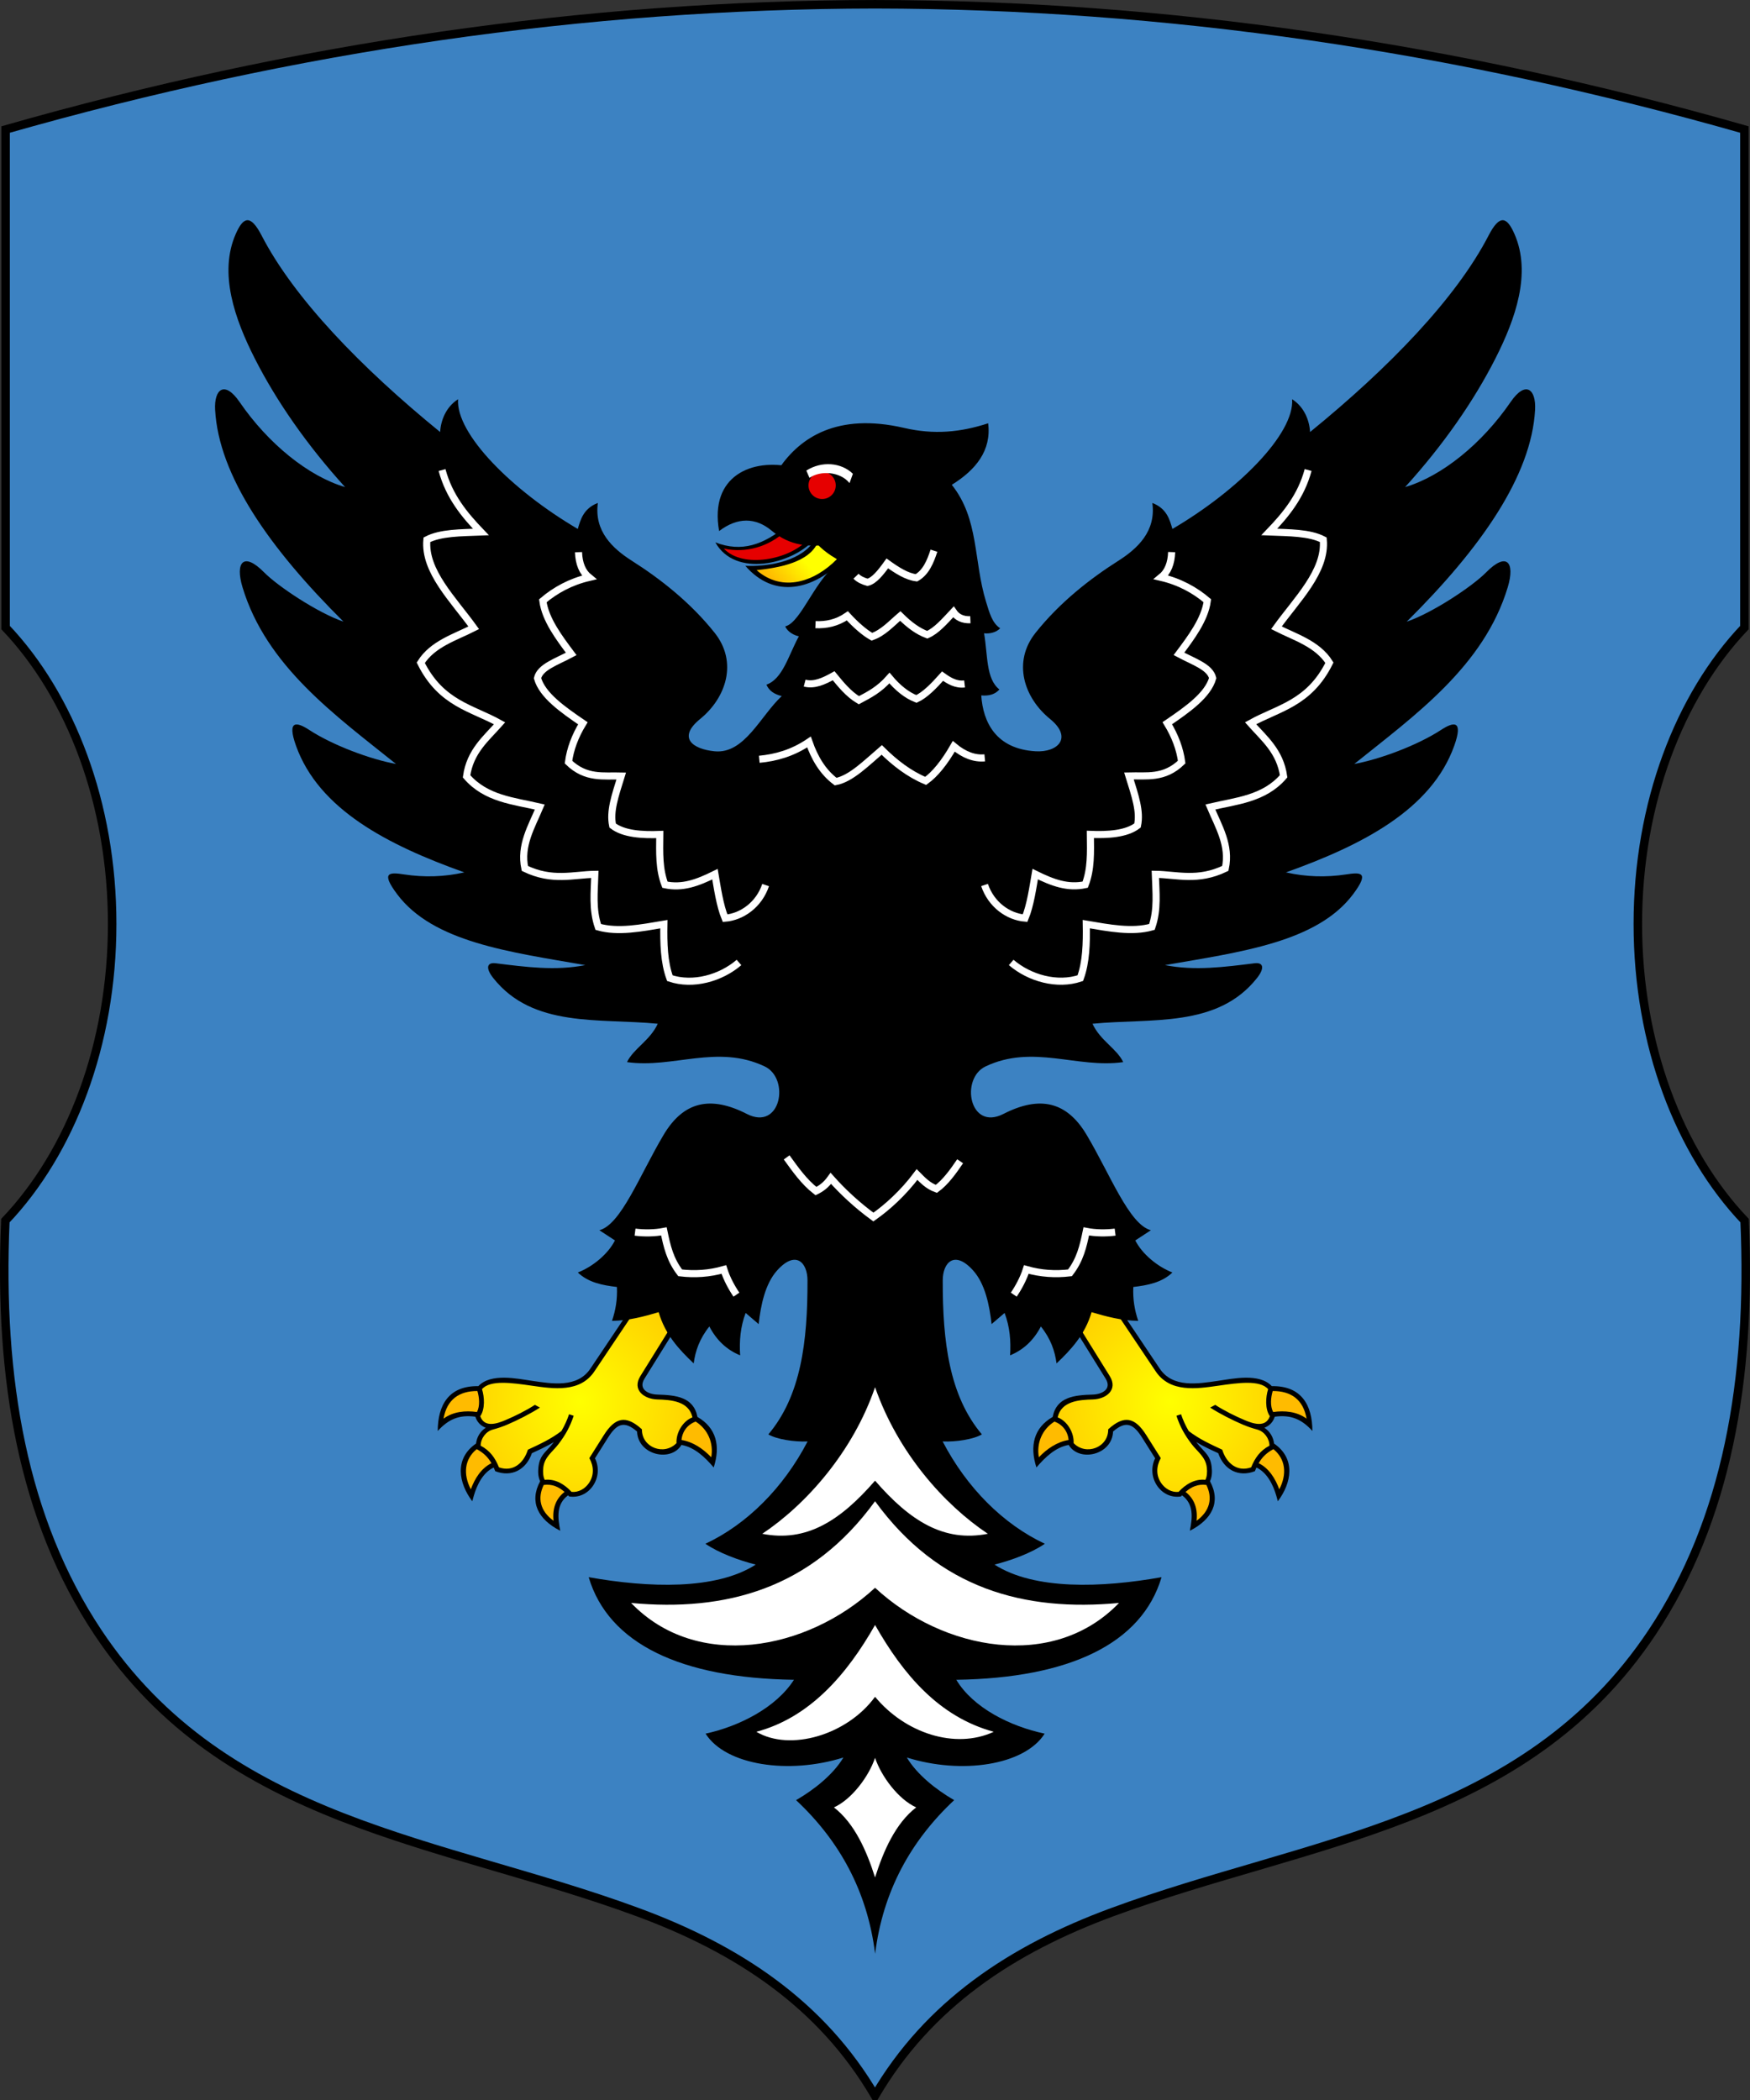 <svg xmlns="http://www.w3.org/2000/svg" xmlns:xlink="http://www.w3.org/1999/xlink" viewBox="0 0 300 360"><rect x="0" y="0" width="300" height="360" fill="#333333" stroke="none"/><defs><linearGradient id="3" y2="129.13" gradientUnits="userSpaceOnUse" x2="101.14" y1="130.2" x1="101.7" xlink:href="#0"/><linearGradient id="2" y2="434.89" xlink:href="#3" gradientUnits="userSpaceOnUse" x2="351.89" y1="440.63" x1="356.41"/><linearGradient id="4" y2="452.7" xlink:href="#3" gradientUnits="userSpaceOnUse" x2="357.7" y1="448.52" x1="362.17"/><radialGradient id="0" gradientUnits="userSpaceOnUse" cy="593.31" cx="324.42" r="30.13"><stop stop-color="#ff0"/><stop stop-color="#fb0" offset="1"/></radialGradient><radialGradient id="1" gradientUnits="userSpaceOnUse" cx="94.6" cy="161.22" r="10.87" gradientTransform="matrix(-2.772 0 0 2.772 687.81 146.43)" xlink:href="#0"/></defs><g transform="translate(-224.99-353.06)"><g fill-rule="evenodd"><path d="m446.74 524.78c2.935 0 5.315 2.38 5.315 5.315v5.314c0 2.935-2.38 5.315-5.315 5.315h-5.315v-15.944zm0 21.259c5.87 0 10.63-4.76 10.63-10.63v-5.314c0-5.87-4.76-10.63-10.63-10.63h-10.63v26.574zm-21.26-26.574h5.315v26.574h-5.315zm-10.63 0h5.315v26.574h-5.315l-10.63-16.684v16.684h-5.315v-26.574h5.315l10.63 16.684zm-79.72 0h15.945v5.315h-10.63v5.315h10.63v5.315h-10.63v5.315h10.63v5.315h-15.945zm-21.26-0h5.315v21.26h10.63v5.315h-15.945zm55.809 21.26h5.313c4.402 0 7.972-3.57 7.972-7.972s-3.637-7.957-7.972-7.972h-5.313v5.315h5.313c1.467 0 2.658 1.19 2.658 2.658s-1.19 2.658-2.658 2.658h-5.313zm5.313-26.575c10.272 0 18.602 8.33 18.602 18.602s-8.33 18.602-18.602 18.602-18.602-8.33-18.602-18.602 8.33-18.602 18.602-18.602m-13.287 18.602c0 7.337 5.95 13.287 13.287 13.287 7.337 0 13.287-5.95 13.287-13.287 0-7.337-5.95-13.287-13.287-13.287-7.337 0-13.287 5.95-13.287 13.287" fill="#a90000"/><path d="m374.99 712.33c9.169-15.674 23.464-25.13 40.682-31.474 33.595-12.381 70.64-15.07 92.54-47.971 12.793-19.224 17.05-43.33 15.857-70.57-11.128-11.707-18.307-30.13-18.307-50.856 0-20.7 7.162-39.11 18.268-50.814v-85.38c-49.68-14.184-99.36-21.401-149.04-21.473-49.679.072-99.36 7.289-149.04 21.473v85.38c11.11 11.709 18.268 30.12 18.268 50.814 0 20.724-7.179 39.15-18.307 50.856-1.198 27.24 3.064 51.35 15.857 70.57 21.897 32.903 58.944 35.59 92.54 47.971 17.218 6.345 31.512 15.8 40.681 31.474z" stroke="#000" stroke-width="1.459" fill="#3c82c2"/></g><path d="m359.89 443.17l4.6 2.474c-3.749 4.131-13.481 6.479-16.862.403 4.545 1.734 8.192.42 12.262-2.877"/><path d="m349.07 447.1c3.317 3.528 11.346 1.827 14.282-1.439l-3.734-1.506c-2.891 2.642-6.768 3.772-10.548 2.945" fill="#e60000"/><path d="m352.76 450.06c3.286.156 8.865-.505 11.462-3.81l3.286-.802 1.978 3.602c-5.02 5.117-11.706 6.786-16.725 1.01"/><path d="m368.46 448.91l-1.395-2.541-2.133.162c-1.9 3.33-7.623 3.975-10.24 4.269 4.457 3.916 10.02 1.95 13.768-1.89" fill="url(#4)"/><path d="m360.75 433.12l7.377 13.11c-4.405.831-7.823.348-10.851-2.191-2.747-2.303-5.867-2.335-9.01.059-1.691-9.568 5.743-12.498 12.482-10.98"/><path d="m348.79 442.86c3.212-2.111 6.57-1.428 9.224.866 2.43 2.099 5.577 2.409 8.673 2.088l-6.472-11.934c-1.441-.24-2.793-.429-4.266-.273-5.06.537-7.452 4.456-7.159 9.253" fill="url(#2)"/><path d="m441.74 597.82c.981.641 1.526 1.615 1.663 2.707 3.768 2.595 3 6.767.642 9.896l-.251-.92c-.546-1.886-1.572-3.999-3.416-4.868-.093.202-.183.414-.27.634-2.807 1.084-5.306-.261-6.278-3.088-1.281-.592-2.565-1.176-3.774-1.908.188.24.383.476.584.707 1.034 1.188 1.841 1.689 2.063 3.553.1.841.063 1.707-.288 2.45 1.908 3.545.371 6.556-3.451 8.492.452-2.267.695-4.574-1.339-6.072-.06.063-.12.128-.18.193-1.644.255-3.157-.47-4.085-1.825-.956-1.393-1.101-3.194-.347-4.717l-2.213-3.511c-1.469-2.331-2.728-3.05-5-1.078-.146 4.04-5.811 5.314-7.608 2.298-2.28.402-4.063 2.145-5.529 3.86-1.192-3.681-.455-6.794 2.787-8.66.651-3.434 3.721-3.744 6.862-3.831 1.647-.049 3.313-.961 2.212-2.733l-7.922-12.749 7.451-3.501 9.753 14.543c2.232 3.327 6.555 2.581 9.938 2.092 2.58-.373 7.121-1.39 9.268.902 5.06-.084 6.938 3.215 6.962 7.689-1.82-1.997-3.648-2.827-6.456-2.449-.276.882-.859 1.542-1.777 1.894"/><path d="m442.68 595.84c-.851-1.215-.722-3.326-.296-4.638-1.411-1.622-5.142-1.082-8.524-.594-3.761.543-8.29 1.211-10.749-2.455l-9.355-13.948-5.953 2.798 7.427 11.953c1.46 2.35-.595 3.943-2.898 4.01-2.353.066-5.413.278-6.03 3.07 1.68.647 2.827 2.647 2.736 4.414 2.124 2.207 5.976.756 5.928-2.364 2.753-2.521 4.616-2.038 6.54 1.013l2.474 3.924c-.775 1.388-.843 2.946.071 4.278.666.972 1.779 1.634 2.983 1.509 1.177-1.281 2.773-2.27 4.592-2.067.265-.479.344-1.294.248-2.111-.215-1.814-1.548-2.635-2.585-3.987-1.188-1.548-1.996-2.986-2.625-4.881l.791-.261c.322.969.761 1.935 1.312 2.876 1.768 1.361 3.738 2.271 5.747 3.199.712 2.287 2.53 3.878 4.958 3.03.676-1.662 1.548-2.87 3.144-3.719-.017-1.232-.884-2.431-2.092-2.761-.87-.236-1.61-.483-2.477-.849-1.687-.713-3.954-1.857-5.596-2.918l.866-.465c1.605 1.036 3.411 1.92 5.05 2.615 1.376.582 3.595 1.375 4.312-.67" fill="url(#1)"/><path d="m443.17 591.52c-.333 1.106-.467 2.558.071 3.602 1.977-.287 4.095-.08 5.735 1.139-.577-3.295-2.671-4.746-5.806-4.741m.117 9.966c-1.173.624-1.938 1.391-2.529 2.408 1.773.853 2.876 2.672 3.538 4.474 1.338-2.575 1.103-5.18-1.01-6.882m-11.488 6.133c-1.439-.191-2.568.327-3.568 1.199 1.549 1.199 2.099 2.929 1.881 4.949 2.317-1.68 2.783-3.891 1.687-6.149m-23.619-7.699c-.127-1.445-1.017-2.657-2.427-3.159-2.108 1.323-3.1 3.68-2.671 6.118 1.366-1.432 3.118-2.65 5.098-2.959" fill="#fb0"/><path d="m308.26 597.82c-.982.641-1.527 1.615-1.663 2.707-3.767 2.595-3 6.767-.642 9.896l.251-.92c.546-1.886 1.572-3.999 3.417-4.868.093.202.182.414.269.634 2.808 1.084 5.307-.261 6.279-3.088 1.281-.592 2.565-1.176 3.774-1.908-.188.24-.383.476-.584.707-1.035 1.188-1.841 1.689-2.063 3.553-.099.841-.063 1.707.289 2.45-1.908 3.545-.371 6.556 3.45 8.492-.452-2.267-.695-4.574 1.339-6.072.06.063.12.128.18.193 1.644.255 3.156-.47 4.085-1.825.956-1.393 1.101-3.194.347-4.717l2.213-3.511c1.469-2.331 2.727-3.05 5-1.078.146 4.04 5.811 5.314 7.609 2.298 2.28.402 4.063 2.145 5.529 3.86 1.192-3.681.455-6.794-2.787-8.66-.652-3.434-3.722-3.744-6.862-3.831-1.647-.049-3.313-.961-2.212-2.733l7.921-12.749-7.45-3.501-9.754 14.543c-2.232 3.327-6.555 2.581-9.938 2.092-2.579-.373-7.12-1.39-9.267.902-5.055-.084-6.938 3.215-6.962 7.689 1.82-1.997 3.647-2.827 6.456-2.449.276.882.86 1.542 1.778 1.894"/><path d="m306.83 591.52c.332 1.106.467 2.558-.072 3.602-1.977-.287-4.095-.08-5.735 1.139.578-3.295 2.671-4.746 5.807-4.741m-.117 9.966c1.173.624 1.938 1.391 2.529 2.408-1.773.853-2.875 2.672-3.538 4.474-1.339-2.575-1.103-5.18 1.01-6.882m11.488 6.133c1.438-.191 2.568.327 3.568 1.199-1.549 1.199-2.1 2.929-1.882 4.949-2.317-1.68-2.783-3.891-1.686-6.149m23.619-7.699c.128-1.445 1.017-2.657 2.427-3.159 2.109 1.323 3.1 3.68 2.671 6.118-1.366-1.432-3.117-2.65-5.098-2.959" fill="#fb0"/><path d="m307.32 595.84c.851-1.215.722-3.326.296-4.638 1.411-1.622 5.142-1.082 8.524-.594 3.761.543 8.29 1.211 10.749-2.455l9.355-13.948 5.953 2.798-7.427 11.953c-1.46 2.35.595 3.943 2.898 4.01 2.353.066 5.413.278 6.03 3.07-1.68.647-2.827 2.647-2.736 4.414-2.124 2.207-5.976.756-5.928-2.364-2.753-2.521-4.616-2.038-6.54 1.013l-2.474 3.924c.775 1.388.843 2.946-.071 4.278-.666.972-1.779 1.634-2.983 1.509-1.177-1.281-2.773-2.27-4.592-2.067-.265-.479-.344-1.294-.248-2.111.215-1.814 1.548-2.635 2.585-3.987 1.188-1.548 1.996-2.986 2.625-4.881l-.791-.261c-.322.969-.761 1.935-1.312 2.876-1.768 1.361-3.738 2.271-5.747 3.199-.712 2.287-2.53 3.878-4.958 3.03-.676-1.662-1.548-2.87-3.144-3.719.017-1.232.884-2.431 2.092-2.761.87-.236 1.61-.483 2.477-.849 1.687-.713 3.954-1.857 5.596-2.918l-.866-.465c-1.605 1.036-3.411 1.92-5.05 2.615-1.376.582-3.595 1.375-4.312-.67" fill="url(#0)"/><g fill-rule="evenodd"><path d="m359.6 460.44c.396.956 1.557 1.557 2.337 1.697-1.809 3.334-2.768 7.308-5.56 8.296.45 1.037 1.31 1.63 2.625 1.957-3.655 3.401-6.385 9.973-11.517 9.463-3.782-.375-6.41-2.333-2.464-5.545 4.444-3.618 6.493-9.738 2.464-14.787-4.142-5.191-9.281-9.215-14.171-12.323-3.297-2.095-6.498-5.074-5.833-9.915-2.51.944-2.995 2.955-3.442 4.456-11.325-6.645-20.932-16.333-20.523-22.24-2.069 1.325-2.959 3.613-3.074 5.624-13.622-11.1-25.06-22.962-30.599-33.68-1.948-3.77-3.168-3.144-4.425-.308-2.986 6.738-.162 14.653 3.237 21.357 3.7 7.297 8.962 14.875 15.494 22.07-6.29-1.855-13.187-7.439-18.09-14.59-2.569-3.749-4.389-2.195-4.191 1.349.63 11.285 9.267 23.672 22.01 36.31-4.384-1.489-11.246-6.05-13.615-8.454-3.497-3.555-5-1.764-3.699 2.558 4.092 13.554 15.967 21.984 26.308 30.29-4.383-.793-10.856-3.208-14.876-5.836-2.122-1.388-3.87-1.77-2.259 2.726 3.91 10.908 15.696 17 28.85 21.696-3.437.783-6.902.87-10.312.351-2.5-.381-4.063-.439-1.228 3.36 6.168 8.266 19.307 9.93 32.28 12.185-5.117 1.01-10.215.325-15.354-.315-1.548-.193-1.76.847-.427 2.532 6.797 8.593 18.15 6.852 28.2 7.835-1.335 2.899-4.154 4.25-5.268 6.575 7.865 1.134 15.472-3.115 23.595.738 4.391 2.082 2.778 11.135-3.063 8.145-6.276-3.212-10.886-2.098-14.272 3.609-4.102 6.914-7.283 15.341-11 16.332.89.582 1.779 1.163 2.669 1.745-1.146 2.285-3.753 4.481-6.361 5.499 1.79 1.716 4.201 2.188 6.701 2.482.096 2.157-.23 4-.843 5.806 2.864-.028 5.485-.746 7.995-1.487 1.113 3.816 3.471 6.389 6.01 8.782.274-2.11.992-4.22 2.684-6.33 1.227 2.358 2.985 4.01 5.276 4.947-.151-2.422.028-4.844.943-7.266.744.637 1.488 1.274 2.232 1.911.357-3.24 1.115-6.9 3.142-9.17 3.212-3.596 5.223-1.377 5.23 1.667.025 10.57-1.129 19.797-6.711 26.412 1.395.827 4.4 1.314 6.727 1.209-4.135 7.948-10.405 14.213-17.518 17.539 2.288 1.57 5.708 2.831 8.626 3.573-6.813 4.384-18.355 3.989-28.636 2.156 3.385 11.394 15.77 17.297 35.19 17.591-3.086 4.807-9.418 7.983-15.15 9.233 3.467 5.458 14.303 7.03 23.631 4.088-1.731 2.907-5.03 5.532-8.116 7.309 7.472 6.996 12.219 15.641 13.55 26.338 1.331-10.697 6.079-19.342 13.55-26.338-3.083-1.777-6.386-4.402-8.117-7.309 9.328 2.944 20.16 1.37 23.631-4.088-5.917-1.251-12.261-4.426-15.15-9.233 19.42-.294 31.805-6.197 35.19-17.591-10.281 1.833-21.823 2.228-28.636-2.156 2.918-.742 6.337-2 8.626-3.573-7.113-3.325-13.384-9.59-17.518-17.539 2.327.105 5.331-.382 6.727-1.209-5.582-6.616-6.733-15.842-6.711-26.412.004-3.045 2.02-5.264 5.23-1.667 2.028 2.27 2.785 5.93 3.142 9.17.744-.637 1.488-1.274 2.232-1.911.913 2.422 1.094 4.844.943 7.266 2.29-.94 4.049-2.589 5.276-4.947 1.692 2.11 2.409 4.22 2.684 6.33 2.536-2.394 4.894-4.966 6.01-8.782 2.51.741 5.131 1.458 7.995 1.487-.613-1.802-.939-3.649-.843-5.806 2.501-.294 4.912-.766 6.702-2.482-2.608-1.018-5.215-3.214-6.361-5.499.889-.582 1.779-1.163 2.669-1.745-3.719-.992-6.899-9.418-11-16.332-3.386-5.707-7.996-6.82-14.272-3.609-5.841 2.99-7.454-6.06-3.063-8.145 8.123-3.852 15.731.397 23.596-.738-1.114-2.325-3.933-3.676-5.268-6.575 10.05-.983 21.403.758 28.2-7.835 1.333-1.685 1.121-2.725-.427-2.532-5.139.64-10.237 1.325-15.354.315 12.969-2.254 26.11-3.918 32.28-12.185 2.834-3.798 1.272-3.74-1.228-3.36-3.409.519-6.875.433-10.311-.351 13.154-4.692 24.941-10.788 28.85-21.696 1.611-4.495-.136-4.113-2.259-2.726-4.02 2.628-10.493 5.04-14.876 5.836 10.341-8.305 22.22-16.735 26.308-30.29 1.305-4.322-.201-6.114-3.698-2.558-2.369 2.408-9.232 6.965-13.615 8.454 12.738-12.634 21.375-25.02 22-36.31.198-3.544-1.622-5.097-4.191-1.349-4.901 7.151-11.798 12.735-18.09 14.59 6.533-7.195 11.795-14.773 15.494-22.07 3.399-6.705 6.223-14.62 3.237-21.357-1.257-2.836-2.477-3.462-4.425.308-5.538 10.719-16.977 22.585-30.599 33.68-.114-2.01-1-4.298-3.074-5.624.41 5.908-9.197 15.596-20.522 22.24-.447-1.501-.932-3.511-3.443-4.456.665 4.842-2.536 7.82-5.833 9.915-4.89 3.108-10.03 7.132-14.171 12.323-4.03 5.05-1.98 11.17 2.465 14.787 3.946 3.211 1.329 5.766-2.465 5.545-6.845-.398-9.02-5.03-9.323-9.575 1.352.108 2.355-.181 3.111-1.021-2.333-1.825-1.977-5.898-2.631-9.635.784.117 2.075-.085 2.756-.864-1.377-.884-1.855-2.714-2.406-4.507-2.185-7.107-1.178-14.161-5.879-20.08 4.102-2.557 6.819-5.859 6.232-10.547-4.794 1.564-9.318 1.975-14.383.799-11.532-2.677-17.875 1.701-21.414 6.872 3.169 2.542 2.399 5.05 3.685 8.382.824 2.135 2.16 5.186 6.861 7.599-4.28 2.577-6.712 10.455-9.529 11.165"/><circle cx="103.14" cy="128.95" transform="matrix(4.865 0 0 4.865-135.85-191.07)" r=".48" fill="#e60000"/><path d="m375 654.4c-1.055 3.17-3.978 7.108-7.05 8.501 3.554 2.745 5.629 7.511 7.05 12.01 1.419-4.503 3.494-9.269 7.05-12.01-3.069-1.393-5.992-5.331-7.05-8.501m0-22.775c-4.84 8.531-11.228 15.888-20.349 18.314 5.783 3.428 15.575.55 20.349-6 5.123 6.203 13.698 9.08 20.35 6-9.361-2.545-15.51-9.783-20.35-18.314m0-6.375c-11.693 10.836-30.595 14.274-41.818 2.603 16.189 1.512 30.872-2.365 41.818-17.439 10.947 15.07 25.63 18.952 41.819 17.439-11.223 11.671-30.12 8.233-41.819-2.603m0-18.361c-5.988 6.905-11.795 10.592-19.337 9.108 7.542-5.03 15.561-14.08 19.337-25.13 3.895 11.176 11.796 20.1 19.337 25.13-7.541 1.484-13.349-2.202-19.337-9.108" fill="#fff"/></g><path d="m363.22 433.73c2.648-1.683 5.99-1.381 7.981.55l-.579 1.594c-1.586-1.965-4.922-2.209-6.868-.901l-.534-1.244" fill="#fff"/><path d="m300.77 433.64c1.223 4.538 3.843 7.68 6.661 10.622-3.425.136-6.917.105-9.26 1.331-.489 5.386 4.56 10.265 8.03 15.09-3.139 1.6-7.04 2.743-9.08 5.993 3.488 7.02 8.773 7.741 13.511 10.381-2.311 2.606-5.05 4.787-5.661 9.09 3.338 3.872 8.09 4.212 12.556 5.259-1.418 3.369-3.402 6.596-2.56 10.529 4.724 2.282 8.343 1.057 11.999 1.012-.089 3.01-.46 6.01.581 9.02 3.379.956 7.333.189 11.252-.476-.057 3.285.018 6.504 1.026 9.259 3.95 1.331 8.694.011 11.85-2.693m-27.512-70.34c.072 1.975.675 3.42 1.807 4.335-3.171.738-5.811 2.204-7.922 4 .425 3.238 2.843 6.406 4.865 9.111-2.593 1.384-5.317 2.238-5.783 4.154.839 2.93 4.269 5.342 7.782 7.736-1.352 2.219-2.174 4.439-2.466 6.659 3.01 2.911 6.03 2.292 9.04 2.379-1.089 3.496-1.978 6.06-1.471 8.494 1.899 1.468 5.123 1.645 8.08 1.527-.035 3.203-.137 5.943.887 8.617 2.991.637 5.584-.331 8.575-1.811.379 2.185.823 5.363 1.735 7.548 2.912-.238 5.823-2.33 6.948-5.68m-1.087-21.564c2.84-.267 5.681-1.049 8.521-2.963.947 2.696 2.305 5.084 4.569 6.792 2.635-.494 5.269-3.183 7.904-5.433 2.223 2.202 4.651 4.096 7.533 5.31 1.605-1.153 3.211-3.128 4.816-5.927 1.77 1.481 3.54 2.14 5.31 1.976m-30.874-12.812c1.657.434 3.313-.339 4.97-1.266 1.152 1.4 2.51 3.129 4.324 4.199 1.789-.959 3.454-1.774 5.244-3.804 1.356 1.627 2.938 2.945 4.623 3.584 1.494-.685 2.987-2.236 4.481-3.909 1.134.818 2.309 1.512 3.774 1.338m-25.56-10.16c1.822.072 3.643-.268 5.465-1.514 1.565 1.688 2.965 2.882 4.201 3.582 1.922-.658 3.294-2.221 4.873-3.557 1.582 1.565 3.041 2.635 4.623 3.213 1.577-.684 2.906-2.234 4.481-3.909.641.94 1.61 1.386 2.909 1.338m-19.603-7.459c.534.555 1.315.863 1.973 1.048 1.131-.256 2.262-1.669 3.394-3.247 1.664 1.196 3.328 2.268 4.993 2.473 1.619-.93 2.371-2.728 2.999-4.65m40.751.239c-.073 1.975-.675 3.42-1.807 4.335 3.171.738 5.811 2.204 7.922 4-.425 3.238-2.843 6.406-4.865 9.111 2.593 1.384 5.317 2.238 5.783 4.154-.839 2.93-4.269 5.342-7.782 7.736 1.352 2.219 2.174 4.439 2.466 6.659-3.01 2.911-6.03 2.292-9.04 2.379 1.089 3.496 1.978 6.06 1.471 8.494-1.899 1.468-5.123 1.645-8.08 1.527.035 3.203.137 5.943-.887 8.617-2.991.637-5.584-.331-8.575-1.811-.379 2.185-.823 5.363-1.734 7.548-2.912-.238-5.823-2.33-6.948-5.68m55.47-71.14c-1.223 4.538-3.843 7.68-6.661 10.622 3.425.136 6.917.105 9.26 1.331.489 5.386-4.56 10.265-8.03 15.09 3.139 1.6 7.04 2.743 9.08 5.993-3.488 7.02-8.773 7.741-13.511 10.381 2.311 2.606 5.05 4.787 5.661 9.09-3.338 3.872-8.09 4.212-12.556 5.259 1.418 3.369 3.402 6.596 2.56 10.529-4.724 2.282-8.343 1.057-11.999 1.012.089 3.01.46 6.01-.581 9.02-3.379.956-7.333.189-11.252-.476.057 3.285-.018 6.504-1.026 9.259-3.95 1.331-8.694.011-11.85-2.693m17.82 46.23c-1.564.201-3.382.18-4.947-.127-.543 2.601-1.051 4.841-2.791 7.103-2.494.3-4.989.142-7.484-.571-.486 1.543-1.332 3.107-2.156 4.313m-38.933-23.531c1.512 2.087 2.992 4.206 5.02 5.778.799-.388 1.673-.945 2.557-2.178 2.075 2.328 4.459 4.554 7.293 6.63 2.368-1.658 5.114-4.12 7.482-7.293.978.979 1.831 1.926 3.315 2.463 1.516-1.104 2.81-2.872 4.073-4.736m-55.729 12.15c1.564.201 3.382.18 4.947-.127.543 2.601 1.051 4.841 2.791 7.103 2.494.3 4.989.142 7.484-.571.486 1.543 1.332 3.107 2.156 4.313" stroke="#fff" stroke-width="1.216" fill="none"/></g></svg>